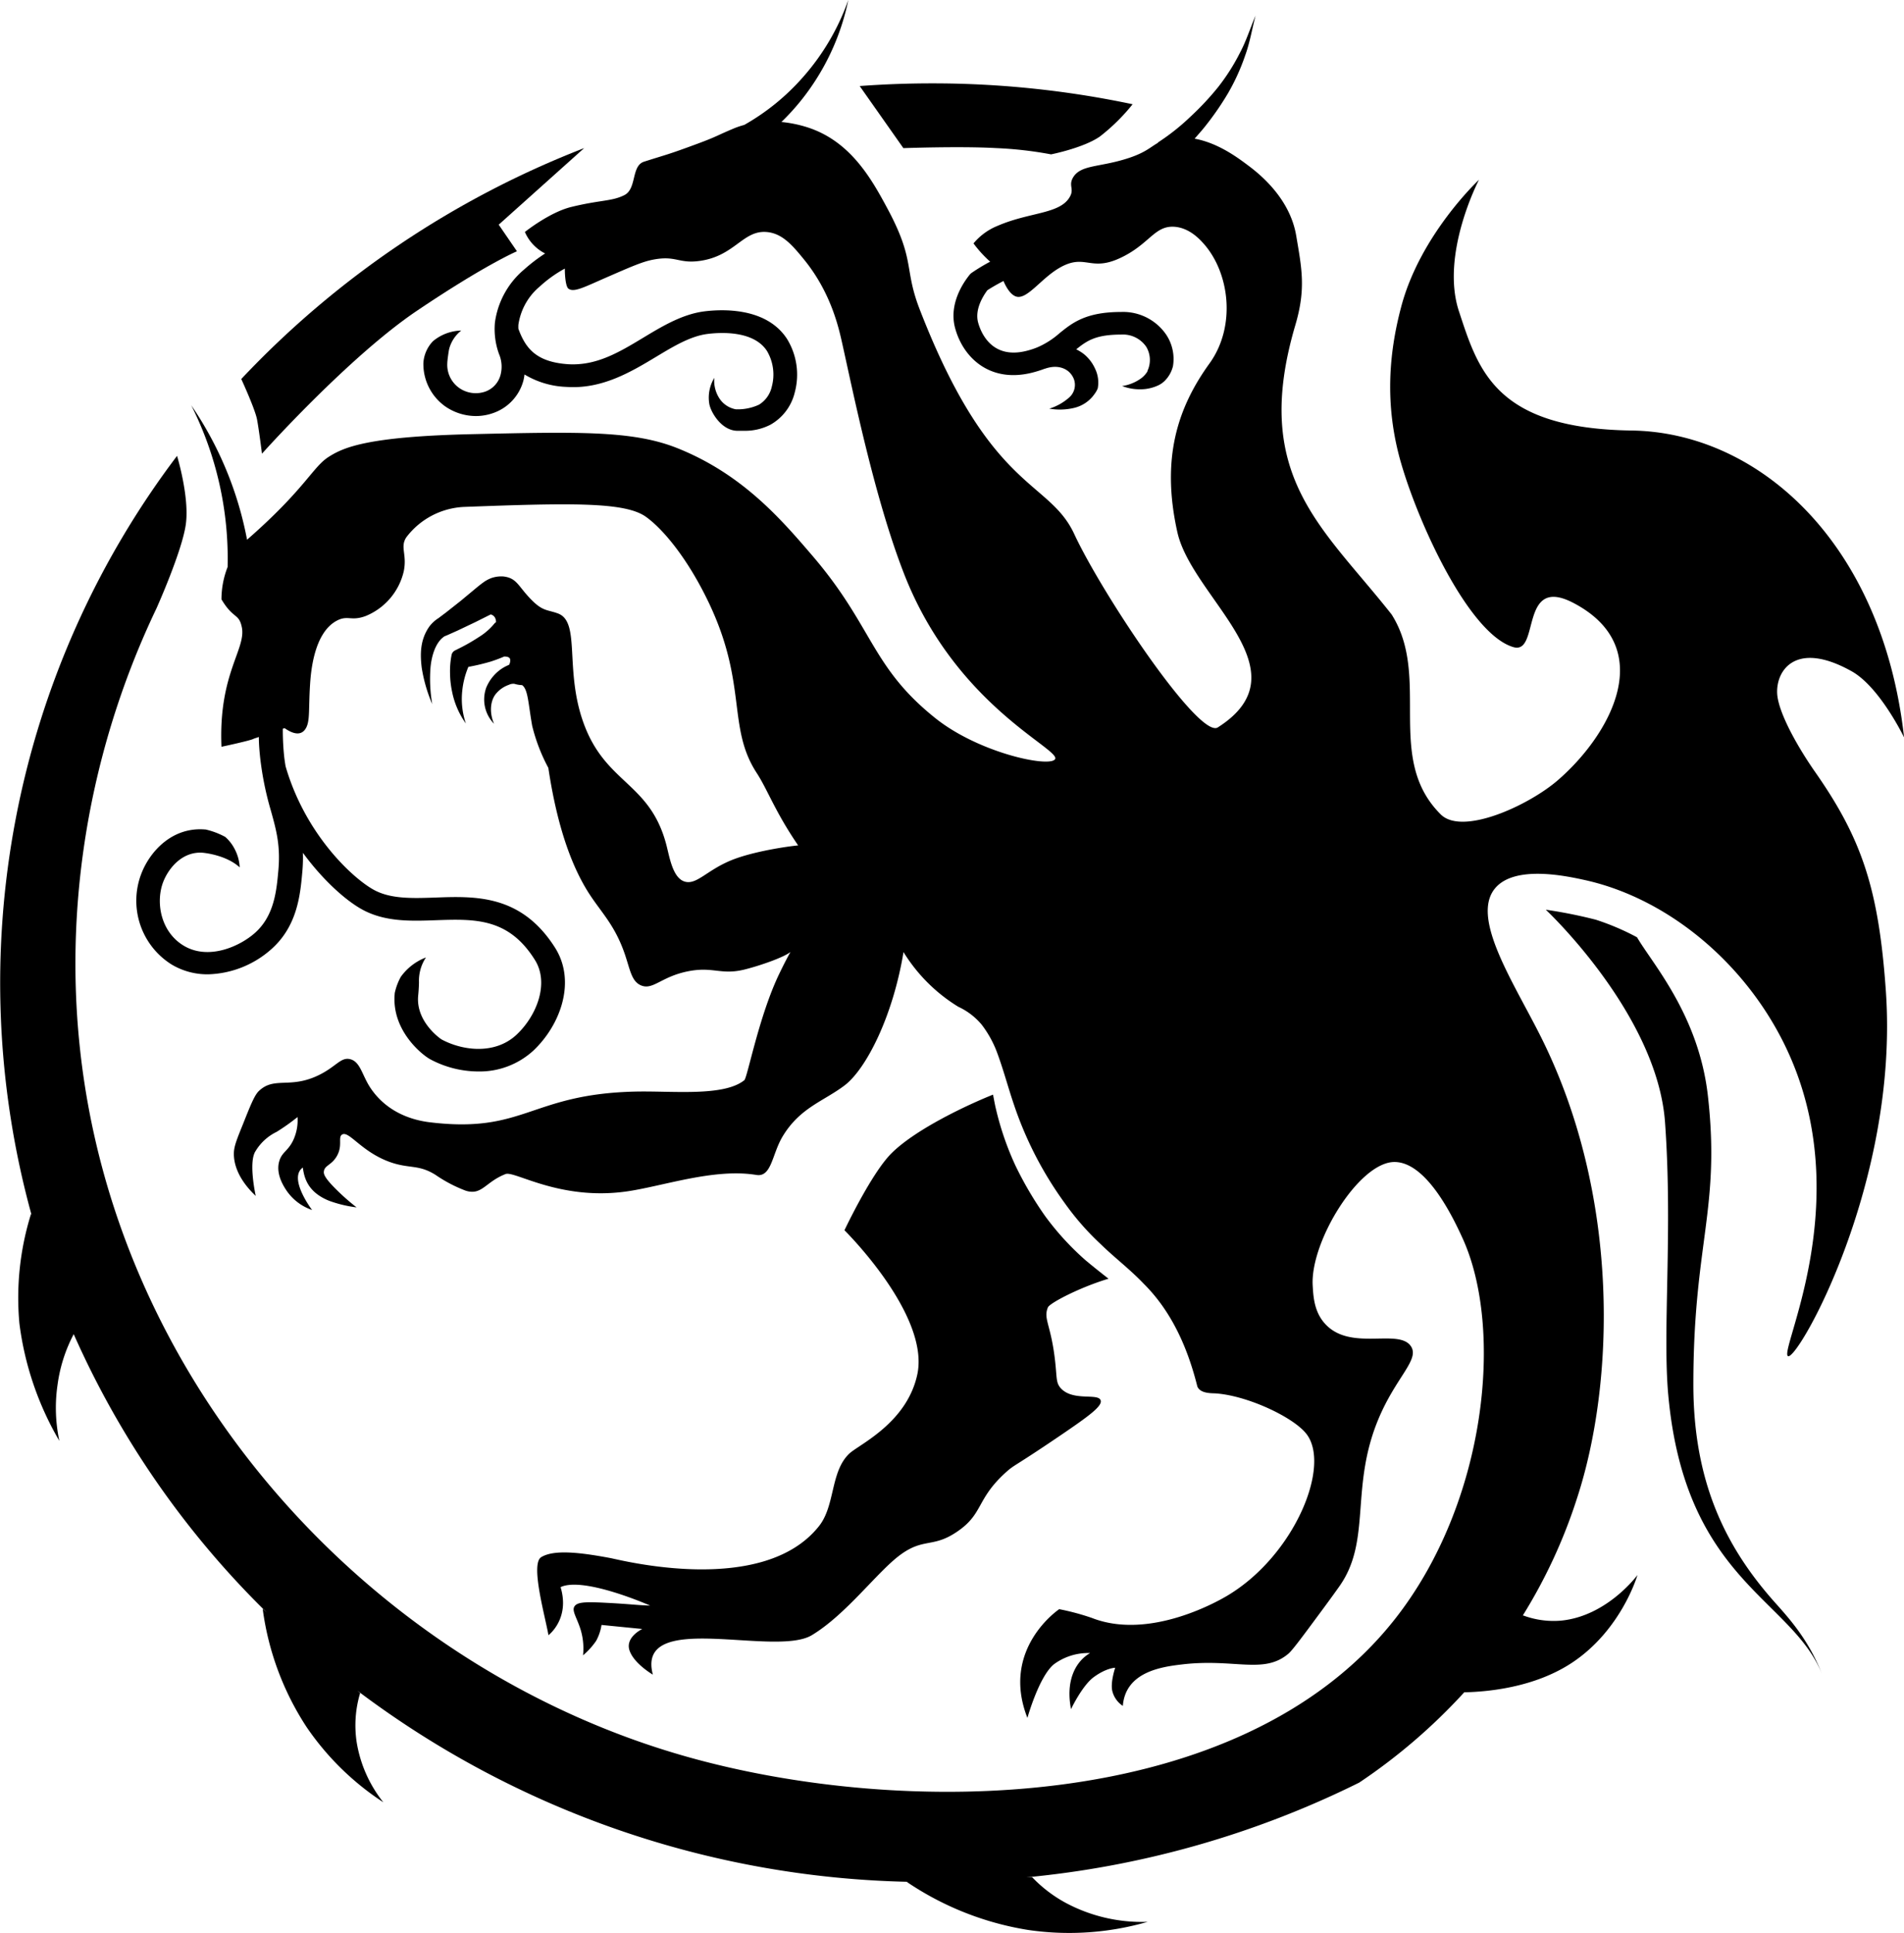 <svg xmlns="http://www.w3.org/2000/svg" viewBox="0 0 471.12 478.12" style="fill:#000;" width="471px" height="478px"><title>targaryen</title><g id="Layer_2" data-name="Layer 2"><g id="Layer_1-2" data-name="Layer 1"><path d="M449.21,191.05c-4.41-6.3-9-14.5-9.45-19.19-.5-5.85,4.39-13.66,18.38-5.85,7,3.89,13,16.4,13,16.37-5.39-48.14-36-75.46-67.44-75.9C370,106,365.8,91.59,361,77c-4.67-14.13,4.95-32.53,4.95-32.53S351.42,58,346.7,75.91c-3,11.29-4.2,24.29,0,38.7,4.52,15.53,16.94,42.26,27.76,45.44,6.64,1.95,1.43-17.81,14.72-11,21.25,11,9.45,32.53-3.7,43.91-7.24,6.27-23.64,13.8-29,8.46-13.94-13.88-2.25-33.83-12.14-49.44-17.09-21.68-34.85-34.26-23.83-71.56,2.66-9,1.59-14,.22-22.12-1.63-9.7-9.75-15.78-12.14-17.56s-7.23-5.4-13-6.44c.75-.86,1.5-1.7,2.22-2.57a71.69,71.69,0,0,0,6-8.59,52.29,52.29,0,0,0,4.3-9.44c1.17-3.22,1.71-6.63,2.56-9.84-1.32,3.11-2.33,6.35-3.92,9.31a50.58,50.58,0,0,1-5.38,8.42,69.57,69.57,0,0,1-6.85,7.31,54.43,54.43,0,0,1-7.67,6.12l0,0a2.43,2.43,0,0,0-.32.24,1.27,1.27,0,0,0-.11.13c-1.8,1-3.13,2.52-8.11,4-6.6,2-11,1.41-12.82,4.55-1.11,1.94.27,2.72-.67,4.55-2.3,4.5-9.87,3.88-17.87,7.32a15.15,15.15,0,0,0-6.07,4.39A29.45,29.45,0,0,0,245,64.72a47.47,47.47,0,0,0-4.54,2.74,2.44,2.44,0,0,0-.57.54c-1.61,2-5.17,7.27-3.55,13.18,2,7.33,8.64,13.58,19,11a27.51,27.51,0,0,0,3.2-1h.06c3.05-1.06,5,0,5.85.75a4.85,4.85,0,0,1,1.19,1.64,4.13,4.13,0,0,1-1.17,4.81,13.12,13.12,0,0,1-4.84,2.69,15.24,15.24,0,0,0,6.21-.2,8.54,8.54,0,0,0,5-3.44,5.86,5.86,0,0,0,.78-1.37,7.85,7.85,0,0,0-.64-4.84,10,10,0,0,0-2.68-3.56,11,11,0,0,0-2-1.26c2.65-2.13,4.82-3.65,11.13-3.65a7,7,0,0,1,6.18,3,6.36,6.36,0,0,1,.34,5.92c-.05.11,0,.22-.12.33a6,6,0,0,1-1.47,1.57,10.61,10.61,0,0,1-4.71,1.91,12.36,12.36,0,0,0,5.72.74,10.48,10.48,0,0,0,3.16-.88,5.76,5.76,0,0,0,1.71-1.19,7.69,7.69,0,0,0,2-3.61,10.84,10.84,0,0,0-1.71-7.81,12.91,12.91,0,0,0-11.12-5.57c-8.75,0-12.08,2.69-15.29,5.29a20.48,20.48,0,0,1-5.47,3.47h0a20,20,0,0,1-2.73.88c-8.69,2.14-11.29-4.82-11.89-7-.9-3.27,1.25-6.62,2.27-8,.58-.39,2-1.27,4-2.3,1,2.37,2.16,3.53,3.09,3.83,2.68.89,6.06-4.3,10.62-7,6.45-3.8,7.62.94,15-2.44s8.56-8.08,13.49-7.81c3.66.21,6.24,3,7.08,3.91,6.68,7.23,8.38,20.67,1.68,29.92-7.93,11-12,23.53-7.93,41.75,3.69,16.34,32,34.26,10,48.25-4.63,2.93-28.59-32.92-35.52-47.82-6.32-13.59-20.68-10.3-38.22-55.51-4-10.31-1-12-8.09-25.16-3.87-7.19-9.09-16.55-19.78-19.95a31,31,0,0,0-6.37-1.3,57.13,57.13,0,0,0,7.92-9.51A58.45,58.45,0,0,0,209.9,0a57.65,57.65,0,0,1-11.14,19A56,56,0,0,1,184.15,30.9a21.31,21.31,0,0,0-2.34.77c-4.79,2-4.16,2-9.28,3.9-7.62,2.82-7.39,2.57-13.14,4.41-3.25,1-1.78,6.71-4.9,8.28s-5.87,1.15-13.15,2.93c-5.36,1.31-11.46,6.18-11.46,6.18a10.64,10.64,0,0,0,5,5.32,42.67,42.67,0,0,0-5.23,4l-.49.42a20.78,20.78,0,0,0-6.7,12.69,18.08,18.08,0,0,0,1,7.72,8,8,0,0,1,.38,5.26A6,6,0,0,1,120,96.88a7.17,7.17,0,0,1-6.41-.95,7,7,0,0,1-2.91-6.13c0-.6.32-2.84.44-3.42a8.57,8.57,0,0,1,3-4.62,11.31,11.31,0,0,0-7,2.64,8.55,8.55,0,0,0-2.36,5.36,12.87,12.87,0,0,0,5.46,10.79,13.42,13.42,0,0,0,7.52,2.35,12.76,12.76,0,0,0,4.26-.73,11.69,11.69,0,0,0,7.5-8,11.84,11.84,0,0,0,.28-1.55,21.57,21.57,0,0,0,10.34,3.07c8.75.62,15.9-3.64,22.16-7.4,4.43-2.67,8.61-5.18,12.82-5.7,3.32-.41,11.41-.83,14.68,4.22a11.47,11.47,0,0,1,1.2,8.78,7,7,0,0,1-3.18,4.5,12.45,12.45,0,0,1-5.74,1.14,6.19,6.19,0,0,1-3.83-2.37,8,8,0,0,1-1.48-5.41,9.42,9.42,0,0,0-1.24,6.46c.35,2,3,6.64,7,6.64h1.78a13.67,13.67,0,0,0,6.37-1.52,12.51,12.51,0,0,0,6-8,16.86,16.86,0,0,0-1.9-13.17C189.69,76,178.81,76.46,174.36,77c-5.48.68-10.41,3.64-15.17,6.51-6,3.62-11.62,7-18.65,6.57-7.71-.55-10.45-3.76-12.27-8.76a9.47,9.47,0,0,1,0-1,15.18,15.18,0,0,1,4.76-9l.51-.44a31,31,0,0,1,6.22-4.45c0,2.11.27,4.49.88,4.95,1.36,1.05,3.89-.36,9.78-2.92,5.72-2.49,8.57-3.74,11.13-4.23,5.72-1.11,6.26,1,11.46.32,8.86-1.16,10.82-7.79,16.86-7.15,3.8.4,6.29,3.37,9.11,6.83,6.78,8.34,8.62,17.18,9.44,20.81,2.81,12.61,8,38.11,15.17,56.6,12.81,33.18,39.43,43.8,37.43,46.19-1.68,2-18.86-1.66-29.56-10.19-16-12.77-15.39-22.7-30.57-40.34-7.72-9-17.27-20.05-33.27-26.45-10.92-4.37-24.22-4.07-50.81-3.47-26.17.59-31.89,3.33-35.52,5.64-3.94,2.51-5.87,8-20.16,20.47a87.7,87.7,0,0,0-13.81-33.25,84.26,84.26,0,0,1,9,40,21.87,21.87,0,0,0-1.52,8c2.91,4.88,4.26,3.42,5,6.72,1.3,5.47-5.78,11.49-5,29.74,0,0,7.45-1.58,8-2l1.25-.42c0,1.76.15,3.52.34,5.26a77,77,0,0,0,2.65,13c1.34,4.81,2.38,8.6,1.84,14.71-.45,5-1,11.24-5.81,15.5-3.7,3.29-11.44,6.84-17.61,3.15-5.67-3.4-7-10.65-5.1-15.71,1.4-3.62,4.86-7.66,9.81-7.28,0,0,5.69.45,9.14,3.62a10.86,10.86,0,0,0-1.29-4.62A10.18,10.18,0,0,0,55.74,207a19,19,0,0,0-4.87-1.84l-.1,0c-8.19-.69-13.69,5.45-15.8,10.93a18.61,18.61,0,0,0,7.49,22.46,17.25,17.25,0,0,0,9,2.43,24.52,24.52,0,0,0,15.68-6.22c6.47-5.74,7.16-13.5,7.67-19.18a39.46,39.46,0,0,0,.14-4.65c5.32,7.25,11.2,12.26,15.14,14.27,5.5,2.82,11.69,2.62,17.72,2.4,9.66-.33,18-.62,24.53,9.8,3.66,5.81.42,13.86-4.49,18.48-5.17,4.89-13.06,4.14-18.53,1.24-.07,0-6.47-4.27-5.85-10.84,0-.05.18-1.65.2-3.34a10.37,10.37,0,0,1,1.73-6.13,13.57,13.57,0,0,0-6.25,4.83,14.73,14.73,0,0,0-1.48,4,.24.24,0,0,0,0,.08c-.87,9.16,6.87,15.27,8.82,16.29a25.36,25.36,0,0,0,11.8,3,19.69,19.69,0,0,0,13.67-5.15c6.68-6.29,10.67-17.05,5.4-25.43C129,221.23,117.67,221.62,107.58,222c-5.47.18-10.65.36-14.77-1.75-5.09-2.61-17.18-13.55-22.15-30.73-.14-.85-.27-1.7-.37-2.64a63.38,63.38,0,0,1-.31-6.64l.44-.15c1.68,1.19,4.16,2.32,5.4-.23.88-1.83.53-4.6.89-10.41.18-2.75.82-13,6.75-16,2.63-1.33,3.42.24,7-1.08a15.78,15.78,0,0,0,9.44-11.06c.88-4.23-1-6,.67-8.46a19,19,0,0,1,14.17-7.47c26.61-1,39.9-1.25,45.07,2.43,4.32,3.09,10.41,10.41,15.62,21.36,9.56,20.11,4.45,30.7,11.8,42,2.7,4.13,4.55,9.6,10.26,17.92h0c-4.56.48-12.19,1.84-16.77,3.77-5.9,2.48-8.35,6-11.24,5.2s-3.73-5.61-4.49-8.67c-4-16.08-15.18-15.27-20.68-30.8-4.66-13.12-.59-24.83-6.3-26.88-2.39-.87-3.59-.55-6.05-2.91-3.75-3.59-3.85-5.81-7.4-6.22a7.48,7.48,0,0,0-3,.4,8.45,8.45,0,0,0-1.87,1c-.84.6-1.45,1.11-2.07,1.62l-3.61,3-3.66,2.89-1.85,1.39a8.7,8.7,0,0,0-2.28,2.1c-2.34,3.35-2.25,6.95-1.88,10.1a37.33,37.33,0,0,0,2.61,9.06,36.4,36.4,0,0,1-.42-9.11c.28-2.9,1.22-5.84,3-7.31.55-.47.55-.34,1.43-.75l2.24-1,4.39-2.09,3.84-1.92a1.9,1.9,0,0,1,.88.55,2.11,2.11,0,0,1,.42,1.37c-.1.12-.26.16-.35.29a15.36,15.36,0,0,1-3.85,3.37,47,47,0,0,1-5.17,2.95l-.74.37a1.62,1.62,0,0,0-.89,1.15,21,21,0,0,0-.37,4.64,23.19,23.19,0,0,0,.5,4.41,20.28,20.28,0,0,0,3.41,7.88,18.78,18.78,0,0,1-.9-8,20.53,20.53,0,0,1,1.52-6,54.07,54.07,0,0,0,5.63-1.34c1.06-.35,2.14-.74,3.23-1.22.66,0,1.3.12,1.46.62a2,2,0,0,1-.26,1.44,9.9,9.9,0,0,0-2.36,1.34,10.49,10.49,0,0,0-3.25,4.23,8.6,8.6,0,0,0,1.91,9c-1.2-2.71-1-5.85.65-7.63a7.19,7.19,0,0,1,3-2,2.49,2.49,0,0,1,1.38-.25,7.34,7.34,0,0,0,1.91.32v0c1.49,1.07,1.51,4.56,2.49,10.06a44,44,0,0,0,4,10.41c2.42,16.16,6.44,25.32,9.89,30.79,3.18,5,6.48,7.91,9,15.18,1.36,3.95,1.66,6.78,4,7.81,3,1.29,5-2.15,11.69-3.47,6.19-1.23,8.13,1,13.94-.43,4-1,9.68-3,11.39-4.34l0,0c-1,1.78-1.91,3.59-2.81,5.47-5,10.39-7.85,25.63-8.61,26.24-5.16,4.14-17.95,2.58-27.2,2.82-25.75.65-27.2,10.41-50.58,7.59-6.29-.76-11.58-3.67-14.84-8.68-2-3.1-2.42-6.34-4.94-6.94-2.29-.54-3.39,1.81-7.65,3.91-7.14,3.52-11,.33-14.83,3.9-1.12,1-2.09,3.44-4,8.24-1.44,3.55-2.16,5.33-2.25,6.94-.07,1.42,0,5.74,5.4,10.84,0,0-1.87-8.35-.05-11.08a12.38,12.38,0,0,1,5.21-4.76,50.44,50.44,0,0,0,5.18-3.67,11.68,11.68,0,0,1-1.12,5.85c-1.29,2.6-2.73,2.83-3.38,5-1,3.23,1.17,6.42,1.8,7.37a12.6,12.6,0,0,0,6.3,4.77s-6-7.86-2.29-10.5c.36,2.73,1.33,6.12,6.48,8.21a30.35,30.35,0,0,0,6.82,1.64,55.88,55.88,0,0,1-4.72-4.12c-3.29-3.21-3.45-4.15-3.37-4.77.19-1.52,1.85-1.52,3.15-3.69,1.6-2.68.27-4.74,1.34-5.42,1.69-1.06,4.68,4.15,11.69,6.73,5,1.82,7.16.54,11.47,3.25a34.69,34.69,0,0,0,7.46,3.9c4,1.24,4.84-2.18,9.85-4.12,2.21-.86,13.32,6.55,29.67,4.34,8.92-1.21,21.81-5.86,32.37-4.12,3.8.62,3.86-5.12,6.52-9.54,4.29-7.11,10.08-8.65,15.29-12.58,5.39-4.07,12-17.14,14.61-33A41.13,41.13,0,0,0,237.11,249a16.65,16.65,0,0,1,5.81,4.45,26.66,26.66,0,0,1,3.62,6.42c1.72,4.53,2.88,9.07,4.37,13.41a90.2,90.2,0,0,0,12.52,24.25,66.18,66.18,0,0,0,9,10.26c3.29,3.22,7.14,6.12,10.56,9.71,7.14,7.08,11,16.33,13.27,25.39.69,1.82,3.58,1.68,4.5,1.74,7.83.52,19.24,5.85,22.48,10,6.19,7.9-2.94,30-19.34,39.9-1.73,1.06-19.16,11.33-33.72,5.64a59.68,59.68,0,0,0-8.09-2.17s-14.61,9.76-7.87,26.89c0,0,2.87-10.29,6.58-13.28a14.31,14.31,0,0,1,8.93-2.76c-3.71,2.16-6.07,6.94-4.72,13.87,0,0,2.77-5.83,5.63-7.92,3.14-2.3,5.3-2.31,5.3-2.31s-1.18,3.44-.74,5.64a6.16,6.16,0,0,0,2.63,3.79c.67-8.41,9.57-9.66,14.61-10.25,13-1.55,20.18,2.51,26.3-2.61,1-.82,3.35-4,8.09-10.41,2.17-2.92,4.16-5.69,4.72-6.5,7.8-11.27,2.5-24.18,9.45-41,4.38-10.6,10.38-14.87,8.09-18.21-3-4.39-14.58,1.2-20.91-5.2-3-3-3.21-7-3.37-9.76-.65-10.83,11.47-30.58,20.23-30.58,8,0,14.56,13.83,16.86,18.87,10.21,22.36,6.05,65.36-16.86,94.33-38.22,48.33-121.85,49-175.34,33.82-73-20.7-133.25-83.18-147.69-160-8.14-43.26-1-86.89,16.7-123.93,0,0,6.29-14,7.26-20.74s-2.16-17-2.16-17a216,216,0,0,0-35.93,188l-.19-.55A69.59,69.59,0,0,0,4.8,327.32a76.45,76.45,0,0,0,9.89,29.06,39.13,39.13,0,0,1-.45-13.88,37.48,37.48,0,0,1,4-12.52A222.43,222.43,0,0,0,66,398.81l-1-.89a70.15,70.15,0,0,0,10.85,29.22,67.77,67.77,0,0,0,19,18.62A32.1,32.1,0,0,1,88.27,431a27.73,27.73,0,0,1,.84-12.24l-.72-.63A234.69,234.69,0,0,0,225,465.44l-.65,0a74.58,74.58,0,0,0,30,11.89,70,70,0,0,0,29.63-2,40,40,0,0,1-20.35-4.73,33.61,33.61,0,0,1-8.25-6.32l-1.44.05a235.33,235.33,0,0,0,82.37-23.43v0a142.7,142.7,0,0,0,26-22.34c5.79-.12,17.36-1.16,26.67-7.32,12.28-8.13,16.19-21.69,16.19-21.69s-7.45,10.16-18.89,11.28a21.59,21.59,0,0,1-9.44-1.3l-.23.33A130.22,130.22,0,0,0,390.2,370.6c9.35-28.53,10.79-74.5-8.77-113.84-6.75-13.58-17.67-29.71-11.47-37.08,4.89-5.81,17.7-3,22.26-2,21.59,4.8,41.81,22.26,51.25,44.89,15.25,36.54-3.59,72.2-1,72.86s27.42-43.16,24.17-90.21C464.89,220.13,460.81,207.65,449.21,191.05Z" /><path d="M210.13,359.54c-4.69,4.47-3.44,12.8-7.46,17.89C188.78,395,153.45,385.8,151,385.35c-7.59-1.42-13.93-2.13-17.08-.22-2.72,1.65.91,14.36,1.79,19.3,0,0,5.37-4,3-11.88,5.71-2.71,22.15,4.56,22.15,4.56-3-.07-4.81-.38-11.15-.7-5.22-.27-7-.13-7.62,1s.83,3,1.68,6a16.31,16.31,0,0,1,.5,6,18,18,0,0,0,3.24-3.58,12,12,0,0,0,1.33-3.93l10.09,1s-4.26,2-3.17,5.29,5.78,6,5.78,6c-4.28-16.2,30.19-4.23,39.34-9.76,8.64-5.22,16.26-15.79,22-19.95s8-1.59,13.93-5.64c6.59-4.45,4.66-8,12.14-14.74,2.14-1.92,1.73-1.12,13.49-9.11,7.15-4.86,10.43-7.28,9.89-8.68-.69-1.8-6.91.35-9.89-3-1.16-1.32-.9-2.42-1.35-6.51-1-9.18-3-10.54-1.8-13.44.48-1.12,8.13-5.05,15-7.09-1.89-1.48-3.82-3-5.72-4.6a68.08,68.08,0,0,1-10-10.94,88,88,0,0,1-7.38-12.59,72.56,72.56,0,0,1-4.72-13.7c-.31-1.24-.51-2.47-.76-3.7-5.93,2.36-18.91,8.36-25.07,14.45-5,4.91-11.69,19.09-11.69,19.09s21.29,21,18,35.78C224.3,352.06,212.51,357.28,210.13,359.54Z" /><path d="M64.82,112.21s21.4-23.93,38.35-35.35,24.74-14.71,24.74-14.71l-4.51-6.58,21.14-18.94A231.37,231.37,0,0,0,59.7,93.74s3.41,7.41,3.9,10S64.82,112.21,64.82,112.21Z" /><path d="M246.48,36.63a94.64,94.64,0,0,1,13.59,1.55s8-1.58,12.06-4.4a48,48,0,0,0,8.12-8,239.57,239.57,0,0,0-49.61-5.16q-9,0-17.92.66l10.81,15.36S237.65,36.13,246.48,36.63Z" /><path d="M419,342.41c0-34.88,6.74-43.42,3.6-71.34-2.25-20-13.76-32.74-17.54-39.25a61.35,61.35,0,0,0-10.21-4.35A119.59,119.59,0,0,0,382.49,225s27.56,25.8,29.5,52.59-.66,51.52.81,67.53c4.22,45.91,30.71,50.31,38.09,69.07-3.22-8.2-7.54-13.2-11.46-17.57C427.4,383.22,419,367.13,419,342.41Z" /></g></g></svg>